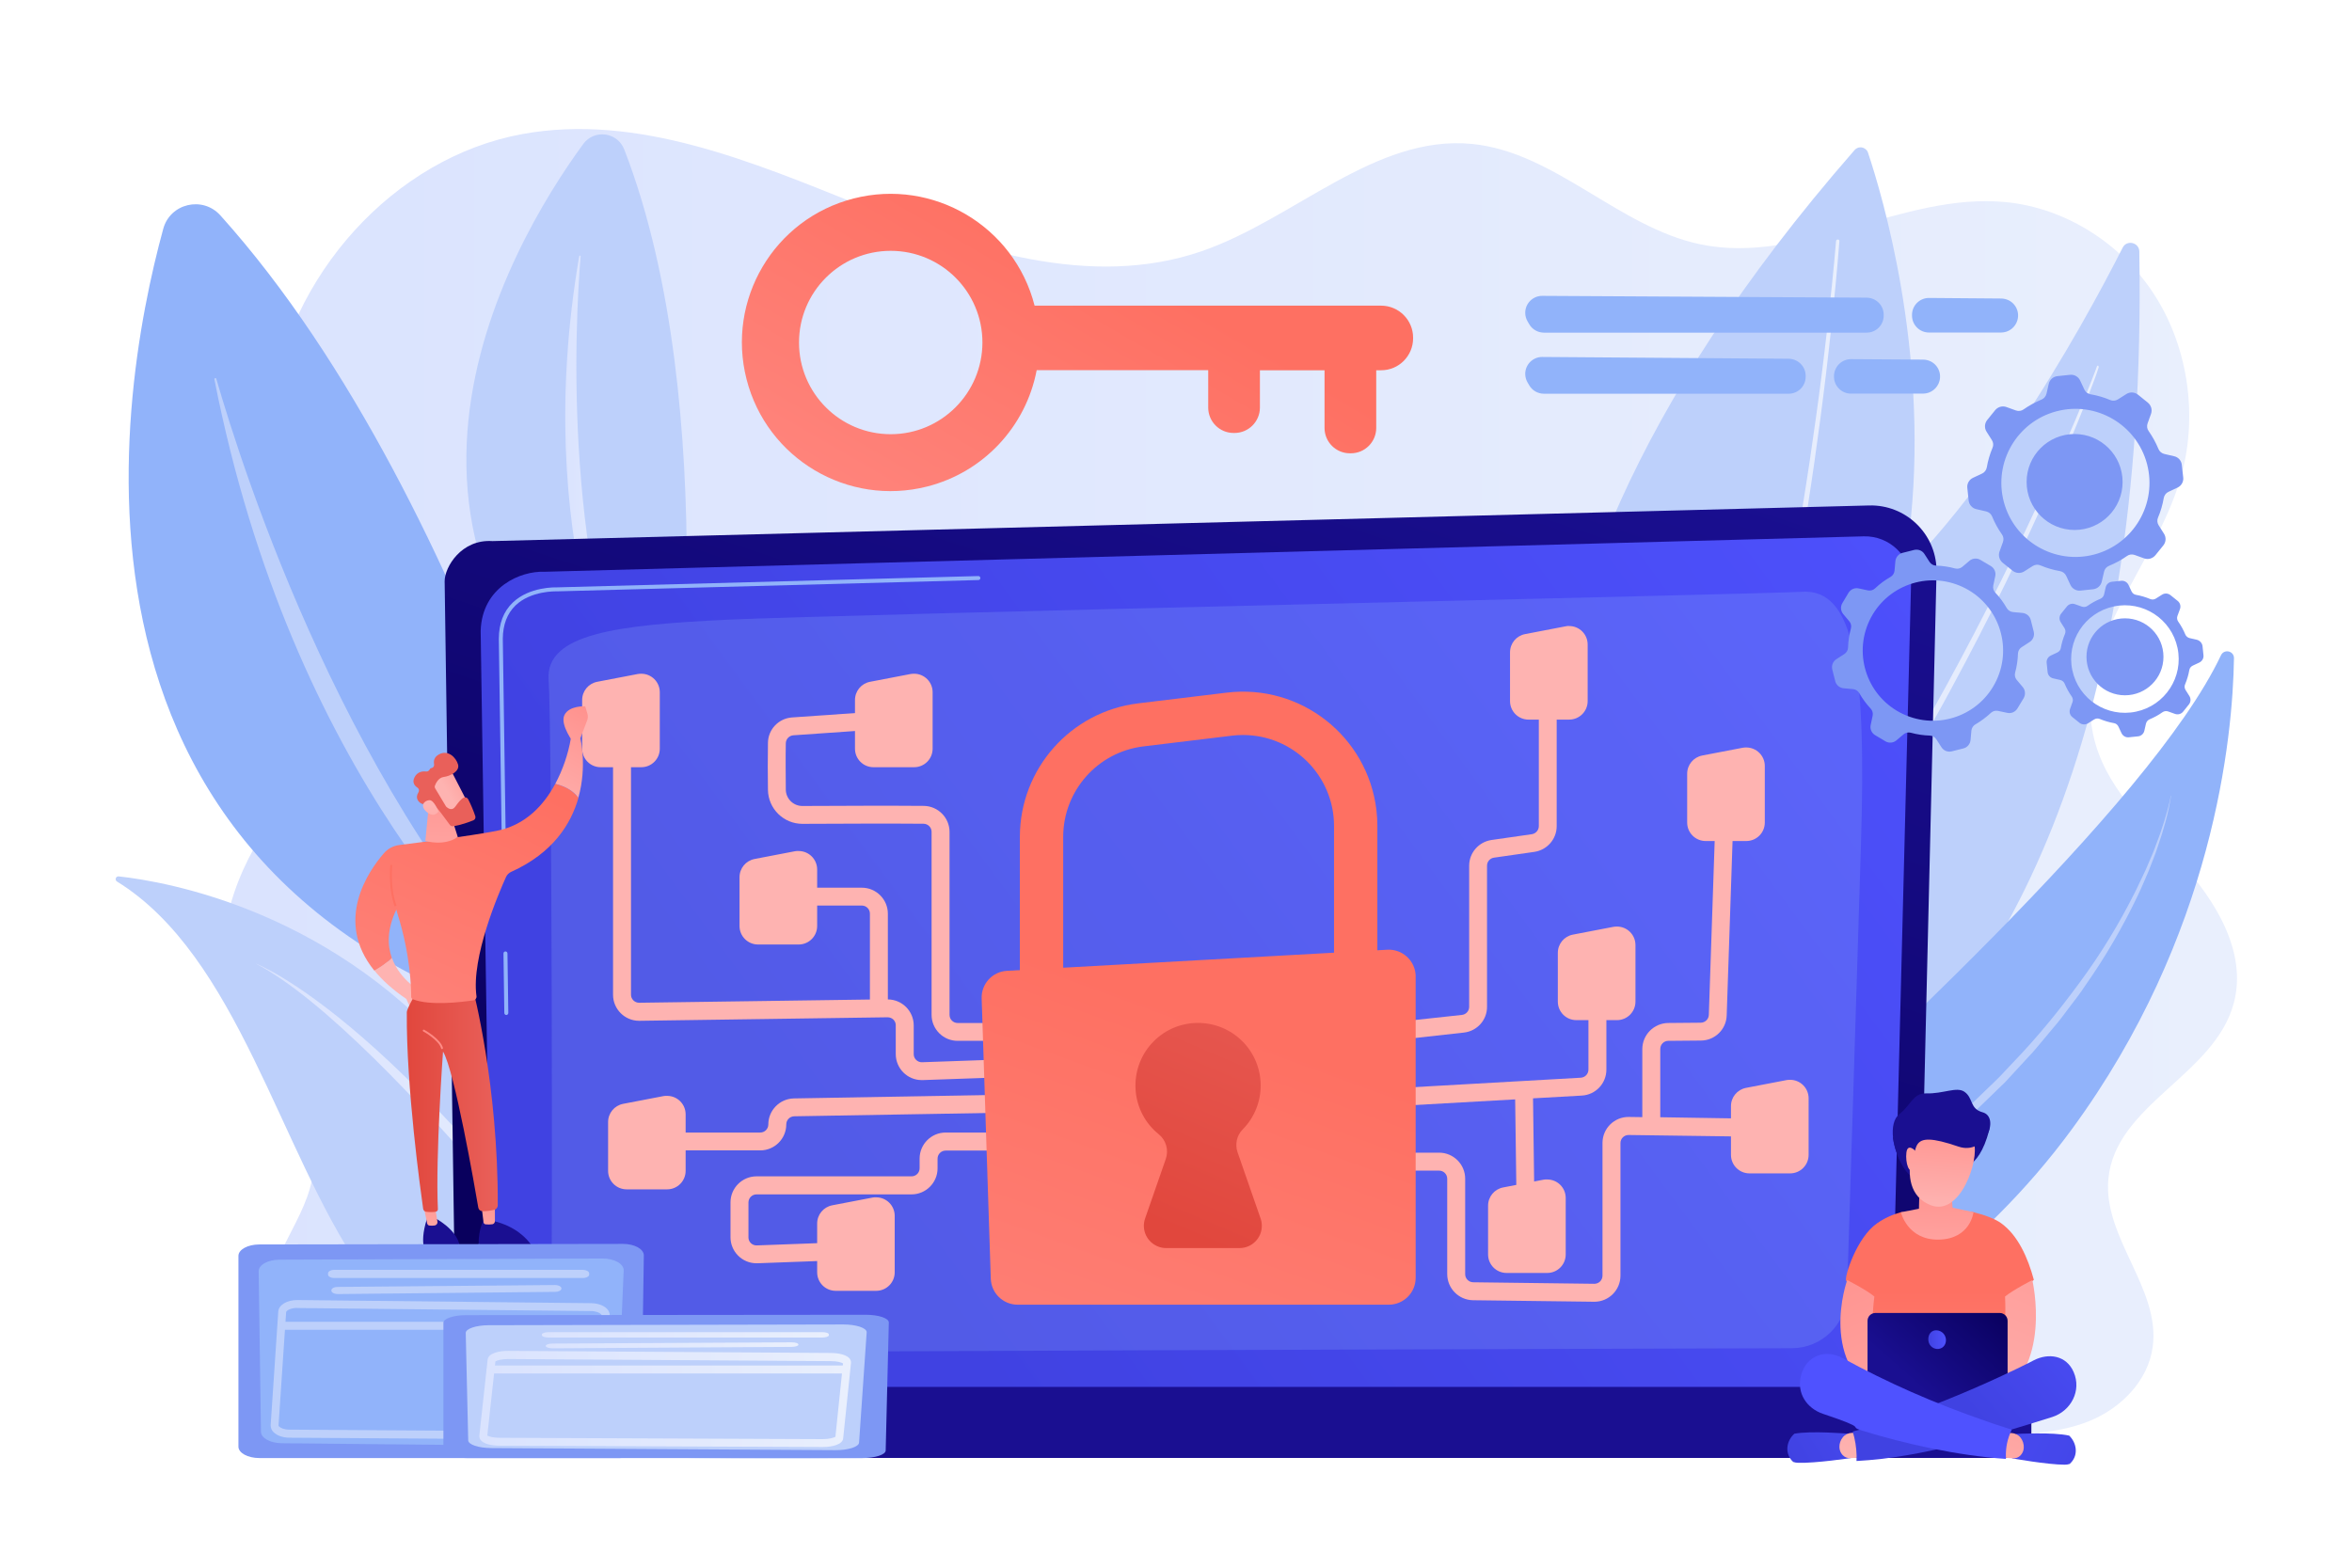 <?xml version="1.0" encoding="utf-8"?>
<!-- Generator: Adobe Illustrator 24.1.2, SVG Export Plug-In . SVG Version: 6.00 Build 0)  -->
<svg version="1.1" id="Layer_1" xmlns="http://www.w3.org/2000/svg" xmlns:xlink="http://www.w3.org/1999/xlink" x="0px" y="0px"
	 viewBox="0 0 2475 1650" style="enable-background:new 0 0 2475 1650;" xml:space="preserve">
<style type="text/css">
	.st0{display:none;}
	.st1{display:inline;fill:#FFFFFF;}
	.st2{fill:url(#SVGID_1_);}
	.st3{fill:#BDD0FB;}
	.st4{fill:url(#SVGID_2_);}
	.st5{fill:url(#SVGID_3_);}
	.st6{fill:#91B3FA;}
	.st7{fill:url(#SVGID_4_);}
	.st8{fill:url(#SVGID_5_);}
	.st9{fill:url(#SVGID_6_);}
	.st10{fill:url(#SVGID_7_);}
	.st11{opacity:0.22;}
	.st12{fill:url(#SVGID_8_);}
	.st13{fill:url(#SVGID_9_);}
	.st14{fill:url(#SVGID_10_);}
	.st15{fill:url(#SVGID_11_);}
	.st16{fill:url(#SVGID_12_);}
	.st17{fill:url(#SVGID_13_);}
	.st18{fill:url(#SVGID_14_);}
	.st19{fill:url(#SVGID_15_);}
	.st20{fill:url(#SVGID_16_);}
	.st21{fill:url(#SVGID_17_);}
	.st22{fill:url(#SVGID_18_);}
	.st23{fill:url(#SVGID_19_);}
	.st24{fill:url(#SVGID_20_);}
	.st25{fill:url(#SVGID_21_);}
	.st26{fill:url(#SVGID_22_);}
	.st27{fill:url(#SVGID_23_);}
	.st28{fill:url(#SVGID_24_);}
	.st29{fill:url(#SVGID_25_);}
	.st30{fill:url(#SVGID_26_);}
	.st31{fill:url(#SVGID_27_);}
	.st32{fill:url(#SVGID_28_);}
	.st33{fill:url(#SVGID_29_);}
	.st34{fill:url(#SVGID_30_);}
	.st35{fill:url(#SVGID_31_);}
	.st36{fill:url(#SVGID_32_);}
	.st37{fill:url(#SVGID_33_);}
	.st38{fill:url(#SVGID_34_);}
	.st39{fill:url(#SVGID_35_);}
	.st40{fill:url(#SVGID_36_);}
	.st41{fill:url(#SVGID_37_);}
	.st42{fill:url(#SVGID_38_);}
	.st43{fill:url(#SVGID_39_);}
	.st44{fill:url(#SVGID_40_);}
	.st45{fill:url(#SVGID_41_);}
	.st46{fill:url(#SVGID_42_);}
	.st47{fill:url(#SVGID_43_);}
	.st48{fill:url(#SVGID_44_);}
	.st49{fill:url(#SVGID_45_);}
	.st50{fill:url(#SVGID_46_);}
	.st51{fill:#7D97F4;}
	.st52{fill:url(#SVGID_47_);}
	.st53{fill:url(#SVGID_48_);}
	.st54{fill:url(#SVGID_49_);}
	.st55{fill:url(#SVGID_50_);}
	.st56{fill:url(#SVGID_51_);}
	.st57{fill:url(#SVGID_52_);}
	.st58{fill:url(#SVGID_53_);}
	.st59{fill:url(#SVGID_54_);}
	.st60{fill:url(#SVGID_55_);}
	.st61{fill:url(#SVGID_56_);}
	.st62{fill:url(#SVGID_57_);}
	.st63{fill:url(#SVGID_58_);}
	.st64{fill:url(#SVGID_59_);}
	.st65{fill:url(#SVGID_60_);}
	.st66{fill:url(#SVGID_61_);}
	.st67{fill:url(#SVGID_62_);}
	.st68{fill:url(#SVGID_63_);}
	.st69{fill:url(#SVGID_64_);}
	.st70{fill:url(#SVGID_65_);}
	.st71{fill:url(#SVGID_66_);}
</style>
<g id="Background" class="st0">
	<rect class="st1" width="2475" height="1650"/>
</g>
<g id="Illustration">
	
		<linearGradient id="SVGID_1_" gradientUnits="userSpaceOnUse" x1="234.251" y1="814.405" x2="2353.999" y2="814.405" gradientTransform="matrix(1 0 0 -1 0 1650)">
		<stop  offset="0" style="stop-color:#DAE3FE"/>
		<stop  offset="1" style="stop-color:#E9EFFD"/>
	</linearGradient>
	<path class="st2" d="M2294,906.8c-36.8-40.3-80.2-79.6-91.5-134.3c-19.6-94.7,64.2-175.4,91.7-267.8c19-63.9,9.2-136.7-25.9-192.5
		s-94.8-93.4-157.8-99.5c-108.4-10.5-214.6,66.8-321.4,44.4c-85.6-17.9-153.2-97.1-240-105.6c-102.2-10-187,79.3-284.6,112.9
		c-116.7,40.2-243.3-1.8-358.1-47.9S670.7,119,549.7,141.1C415,165.6,302.1,289.8,284.1,433.2C266.2,575.3,416,689.4,288.5,860
		c-39.8,53.3-66.3,127.5-48.7,192.9c17.1,63.5,89.9,103.7,90.4,169.7c0.4,52.1-46,93.6-49.8,145.6c-3.2,44.6,27.1,85.9,64.4,107
		s80.5,26.3,122.5,31.1l-12.4,14.1c211.7,20.1,424.8,15.6,637.3,11.1l1005.5-21.3c34.4-0.7,69.7-1.6,101.8-14.9s60.9-41.6,65.8-77.7
		c8.3-61.4-52.3-114.7-46.7-176.5c7.2-78.9,112.1-109.3,132.1-185.7C2364.9,1001.5,2330.8,947.1,2294,906.8z"/>
	<path class="st3" d="M1965.7,160.7c30.9,92.4,188.6,637.7-296.5,877.7c0,0-196.3-332.3,282.4-880.5c3-3.4,8.2-3.8,11.6-0.8
		C1964.4,158,1965.3,159.3,1965.7,160.7z"/>
	
		<linearGradient id="SVGID_2_" gradientUnits="userSpaceOnUse" x1="1773.654" y1="1031.612" x2="1935.64" y2="1031.612" gradientTransform="matrix(1 0 0 -1 0 1650)">
		<stop  offset="0" style="stop-color:#DAE3FE"/>
		<stop  offset="1" style="stop-color:#E9EFFD"/>
	</linearGradient>
	<path class="st4" d="M1935.6,253.8c-2.4,31.1-5.5,62-8.8,93s-7,61.9-11.1,92.8c-8.1,61.8-17.6,123.3-29,184.6
		s-24.7,122.2-41.3,182.4c-8.2,30.1-17.5,59.9-27.9,89.4c-10.4,29.4-22.1,58.5-36,86.6c-1,2.1-3.5,2.9-5.6,1.9s-2.9-3.5-1.9-5.6l0,0
		l0,0l0,0c13.9-27.6,25.6-56.3,36.2-85.5s19.9-58.8,28.3-88.7c16.9-59.8,30.5-120.5,42.3-181.5s21.7-122.5,30.2-184.2
		c4.3-30.8,8.2-61.7,11.7-92.6c3.5-30.9,6.8-61.9,9.4-92.8l0,0c0.1-1,1.1-1.6,2-1.5C1935,252.1,1935.7,252.9,1935.6,253.8
		L1935.6,253.8z"/>
	<path class="st3" d="M2251.2,264.7c-0.2-9.6-13.2-12.6-17.5-4.1c-42.1,83.1-159.3,297.5-294,396.9
		c-219.4,161.9-402.8,458.9-320.3,647.9C1619.3,1305.4,2268.8,1314.2,2251.2,264.7z"/>
	
		<linearGradient id="SVGID_3_" gradientUnits="userSpaceOnUse" x1="1680.049" y1="851.076" x2="2208.515" y2="851.076" gradientTransform="matrix(1 0 0 -1 0 1650)">
		<stop  offset="0" style="stop-color:#DAE3FE"/>
		<stop  offset="1" style="stop-color:#E9EFFD"/>
	</linearGradient>
	<path class="st5" d="M2208.4,386.7c-0.8,2.7-1.7,5-2.5,7.5l-2.7,7.3l-5.5,14.4c-3.7,9.6-7.6,19.1-11.4,28.7
		c-7.8,19.1-15.8,38-24,56.9c-16.4,37.8-33.8,75.1-51.8,112.1s-36.9,73.7-56.5,109.9l-7.3,13.5l-7.5,13.5c-5,9-9.9,18-15.2,26.9
		l-15.4,26.8l-15.8,26.5c-42.6,70.5-88.9,138.9-139.9,203.6c-3.1,4.1-6.4,8.1-9.7,12l-9.8,11.9l-9.8,11.9
		c-3.3,3.9-6.8,7.8-10.1,11.7c-6.8,7.7-13.4,15.6-20.4,23.2l-21,22.7c-28.6,29.7-58.4,58.2-90.2,84.5c-0.4,0.4-1.1,0.3-1.5-0.1
		c-0.4-0.4-0.3-1.1,0.1-1.5l0,0c30.9-27.1,60.4-55.7,88.3-85.9l20.7-22.8c6.8-7.7,13.4-15.6,20.1-23.4c3.3-3.9,6.7-7.8,10-11.8
		l9.7-12l9.7-12c3.2-4,6.4-8,9.5-12.1l18.7-24.5c6.2-8.2,12.2-16.5,18.3-24.8c3-4.2,6.1-8.3,9.1-12.5l8.8-12.6l8.8-12.6
		c3-4.2,5.9-8.4,8.7-12.7c23.2-33.9,45-68.8,66.5-103.8c42.7-70.3,81.8-142.7,118.5-216.2c18.3-36.8,35.9-74,52.8-111.5
		c8.5-18.7,16.7-37.6,24.8-56.5c4-9.5,8-19,11.9-28.5l5.7-14.3l2.8-7.2c0.9-2.4,1.9-4.9,2.6-7.1l0.1-0.2c0.2-0.6,0.7-0.9,1.3-0.7
		C2208.3,385.4,2208.6,386,2208.4,386.7L2208.4,386.7z"/>
	<path class="st6" d="M1676,1517.2c0,0,6.3-133.4,144.2-264.9c128-122,442-403.9,516.9-562.6c3.3-7,13.8-4.7,13.7,3.1
		c-1.3,83.3-21.1,291.9-170.6,495.7C1987.5,1451.5,1676,1517.2,1676,1517.2z"/>
	<path class="st3" d="M2284.6,837.6c-2.8,18.2-7.9,36-14,53.5c-0.7,2.2-1.4,4.4-2.2,6.5l-2.5,6.5l-5,12.9l-5.5,12.7
		c-1.9,4.2-3.6,8.5-5.7,12.6c-15.9,33.4-34.5,65.4-55.8,95.6c-5,7.8-10.8,15-16.4,22.4s-11,14.9-17.1,21.8l-17.8,21.3
		c-2.9,3.6-6.1,6.9-9.3,10.3l-9.4,10.2l-9.4,10.2l-4.7,5.1l-5,4.8l-19.9,19.3c-3.3,3.2-6.6,6.5-10,9.6l-10.2,9.3l-20.4,18.6
		l-20.7,18.4c-6.9,6.1-13.8,12.3-20.7,18.3c-13.9,12.1-27.9,24.1-42,36c-14,11.9-28.2,23.7-42.4,35.4l-42.8,34.9
		c-28.6,23.2-57.2,46.4-84.9,70.4c-7,5.9-13.7,12.2-20.6,18.3c-3.4,3-6.7,6.3-10,9.4s-6.6,6.3-9.8,9.6c-6.3,6.7-12.8,13.2-18.5,20.3
		l-4.5,5.2c-0.7,0.9-1.5,1.7-2.2,2.6l-2,2.8l-8.2,11l0,0c-0.3,0.5-1,0.6-1.5,0.3s-0.6-1-0.3-1.5c10.3-15.4,21.8-29.9,34.6-43.3
		c3.2-3.4,6.5-6.6,9.7-9.9s6.4-6.6,9.8-9.8c6.7-6.3,13.3-12.8,20.2-18.9c27.4-24.8,55.8-48.2,84-71.8s56.5-47.2,84.4-71.1
		s55.6-48.2,83-72.7l20.4-18.6l10.2-9.3c3.4-3.1,6.6-6.3,9.9-9.5l19.8-19.1l4.9-4.8l4.7-5l9.4-10c25.5-26.4,48.7-54.9,70.3-84.4
		c21.8-29.5,41-60.9,57.5-93.7c2.2-4,4-8.3,6-12.4l5.9-12.4l5.4-12.7l2.7-6.3c0.9-2.1,1.6-4.3,2.4-6.4c1.6-4.3,3.3-8.6,4.8-12.9
		l4.3-13.1c2.6-8.8,5.3-17.6,6.9-26.7c0-0.1,0.1-0.1,0.1-0.1C2284.6,837.5,2284.6,837.5,2284.6,837.6L2284.6,837.6z"/>
	<path class="st6" d="M642.6,1099.1c0,0-133.7-564.5-410.7-872.4c-18.6-20.7-52.8-12.7-60.1,14.1
		C122.6,420.4,28.2,965.2,642.6,1099.1z"/>
	<path class="st3" d="M586.4,1062.7c0.6,0.6,0.6,1.6,0,2.2c-0.5,0.5-1.4,0.6-2,0.2c-57-42.4-277.4-250.7-358.8-665.9
		c-0.1-0.6,0.3-1.1,0.8-1.3c0.5-0.1,1.1,0.2,1.2,0.7C255.4,494.9,368.5,849.7,586.4,1062.7z"/>
	<path class="st3" d="M709.3,836.3c0,0,53.3-406.2-52.4-679c-7.1-18.3-31.6-21.6-43.2-5.7C536.1,257.8,337.2,593.8,709.3,836.3z"/>
	
		<linearGradient id="SVGID_4_" gradientUnits="userSpaceOnUse" x1="594.828" y1="1115.68" x2="681.365" y2="1115.68" gradientTransform="matrix(1 0 0 -1 0 1650)">
		<stop  offset="0" style="stop-color:#DAE3FE"/>
		<stop  offset="1" style="stop-color:#E9EFFD"/>
	</linearGradient>
	<path class="st7" d="M681.3,798.2c0.2,0.6-0.1,1.2-0.6,1.4c-0.5,0.2-1,0-1.3-0.4c-27-42.3-120.3-235.1-69.9-529.6
		c0.1-0.4,0.5-0.7,0.9-0.6c0.3,0.1,0.6,0.4,0.6,0.7C605.2,340.2,590.8,602.9,681.3,798.2z"/>
	<path class="st3" d="M123.1,927.8c-1.4-0.8-1.8-2.6-1-4c0.6-1,1.7-1.5,2.8-1.4c49.7,5.4,230.3,36,365.9,202.8
		c124,152.6,186,280,207.2,328.3c3,6.9-0.2,14.9-7.1,17.9c-2.1,0.9-4.4,1.3-6.7,1.1c-61.5-6.1-232.9-32.3-304.5-136.9
		C294,1210.6,250.2,1006.3,123.1,927.8z"/>
	
		<linearGradient id="SVGID_5_" gradientUnits="userSpaceOnUse" x1="269" y1="415.52" x2="685" y2="415.52" gradientTransform="matrix(1 0 0 -1 0 1650)">
		<stop  offset="0" style="stop-color:#DAE3FE"/>
		<stop  offset="1" style="stop-color:#E9EFFD"/>
	</linearGradient>
	<path class="st8" d="M269,1014.1c0,0,161.8,61,416,440.8C685,1454.9,409.3,1086.8,269,1014.1z"/>
	
		<linearGradient id="SVGID_6_" gradientUnits="userSpaceOnUse" x1="1113.384" y1="224.402" x2="1463.484" y2="1274.712" gradientTransform="matrix(1 0 0 -1 0 1650)">
		<stop  offset="0" style="stop-color:#09005D"/>
		<stop  offset="1" style="stop-color:#1A0F91"/>
	</linearGradient>
	<path class="st9" d="M2017.4,1463.7c0,15.1-12.3,27.3-27.4,27.4H507.6c-15.1,0-27.4-12.3-27.4-27.4l-12.3-851.9
		c0-15.1,17.7-44.5,50.3-42.3l1448.7-37.5c38.1-1,69.9,29.1,70.9,67.2c0,1.1,0,2.3,0,3.4L2017.4,1463.7z"/>
	
		<linearGradient id="SVGID_7_" gradientUnits="userSpaceOnUse" x1="911.982" y1="360.867" x2="2115.102" y2="1245.957" gradientTransform="matrix(1 0 0 -1 0 1650)">
		<stop  offset="0" style="stop-color:#4042E2"/>
		<stop  offset="1" style="stop-color:#4F52FF"/>
	</linearGradient>
	<path class="st10" d="M1990.3,1437.4c0,14.3-11.6,25.9-25.9,25.9h-1421c-14.3,0-25.9-11.6-25.9-25.9l-11.7-773.3
		c1.4-46.5,42.2-63.3,66.9-62.3l1388.5-37.3c26.8-0.7,49.1,20.4,49.8,47.2c0,0.8,0,1.6,0,2.5L1990.3,1437.4z"/>
	<path class="st6" d="M532.8,1068.3c-1.1,0-2.1-0.9-2.1-2.1l-0.9-62.7c0-1.2,0.9-2.1,2.1-2.1l0,0c1.1,0,2.1,0.9,2.1,2.1l0.9,62.7
		C534.8,1067.4,533.9,1068.3,532.8,1068.3L532.8,1068.3z"/>
	<path class="st6" d="M530.5,914.6c-1.1,0-2.1-0.9-2.1-2.1l-3.5-240.2c0.1-16,5-28.9,14.7-38.1c17.6-16.9,45.1-16,46.3-16
		l443.4-11.9c1.2-0.1,2.2,0.7,2.3,1.9s-0.7,2.2-1.9,2.3c-0.1,0-0.2,0-0.3,0l-443.5,11.9c-1.2,0-27.1-0.8-43.4,14.8
		c-8.8,8.5-13.3,20.3-13.4,35.1l3.5,240.2C532.6,913.6,531.7,914.6,530.5,914.6C530.6,914.6,530.6,914.6,530.5,914.6L530.5,914.6z"
		/>
	<g class="st11">
		<path class="st6" d="M580,1394.5c1.5-63.9,0.9-629.9-2.7-678.8s72.5-58,189.3-63.5s1103.1-27.3,1128.5-29.3
			c57.1-4.6,68.9,80.7,63.2,265.9c-4.3,139.1-11.4,368.4-14.7,473.8c-1,31.4-26.6,56.3-58,56.4c-237.3,0.7-1146.9,3.3-1207.4,5.1
			C608.5,1426,579.4,1419.9,580,1394.5z"/>
	</g>
	
		<linearGradient id="SVGID_8_" gradientUnits="userSpaceOnUse" x1="1268.762" y1="538.75" x2="1265.762" y2="304.73" gradientTransform="matrix(1 0 0 -1 0 1650)">
		<stop  offset="0" style="stop-color:#09005D"/>
		<stop  offset="1" style="stop-color:#1A0F91"/>
	</linearGradient>
	<path class="st12" d="M397.5,1459.7h1732.6c4.1,0,7.5,3.4,7.5,7.5v59.8c0,4.1-3.4,7.5-7.5,7.5H397.5c-4.1,0-7.5-3.4-7.5-7.5v-59.8
		C390,1463.1,393.4,1459.7,397.5,1459.7z"/>
	<path class="st6" d="M1964.3,313.3l-341.3-1.9c-9.9-0.1-18,7.9-18,17.8c0,3.3,0.9,6.5,2.6,9.3l1.7,2.9c3.2,5.4,9.1,8.7,15.4,8.7
		h339.6c9.9,0,17.9-8,17.9-17.9c0,0,0,0,0,0v-1C1982.2,321.4,1974.2,313.4,1964.3,313.3z"/>
	<path class="st6" d="M2012,331.6v0.5c0,9.9,8,17.9,17.9,17.9c0,0,0,0,0,0h75.8c8.1,0,15.2-5.4,17.3-13.3l0,0
		c2.6-9.6-3.1-19.4-12.7-21.9c-1.5-0.4-3-0.6-4.5-0.6l-75.8-0.6c-9.9-0.1-18,7.9-18,17.8C2012,331.5,2012,331.6,2012,331.6z"/>
	<path class="st6" d="M1882.2,377.6l-259.2-1.9c-9.9-0.1-18,7.9-18,17.8c0,3.3,0.9,6.5,2.6,9.3l1.7,2.9c3.2,5.4,9.1,8.7,15.4,8.7
		h257.5c9.9,0,17.9-8,17.9-17.9c0,0,0,0,0,0v-1C1900.1,385.7,1892.1,377.7,1882.2,377.6z"/>
	<path class="st6" d="M1929.9,395.9v0.5c0,9.9,8,17.9,17.9,17.9c0,0,0,0,0,0h75.8c8.1,0,15.2-5.5,17.3-13.3l0,0
		c2.6-9.6-3.1-19.4-12.7-21.9c-1.5-0.4-3-0.6-4.5-0.6L1948,378c-9.9-0.1-18,7.9-18.1,17.8C1929.9,395.8,1929.9,395.9,1929.9,395.9z"
		/>
	
		<linearGradient id="SVGID_9_" gradientUnits="userSpaceOnUse" x1="1178.221" y1="1372.22" x2="869.191" y2="838.17" gradientTransform="matrix(1 0 0 -1 0 1650)">
		<stop  offset="0" style="stop-color:#FE7062"/>
		<stop  offset="1" style="stop-color:#FF928E"/>
	</linearGradient>
	<path class="st13" d="M1453.3,321.7h-364.6c-21.4-83.7-106.6-134.2-190.4-112.8S764.2,315.5,785.6,399.2
		C807,482.9,892.2,533.4,975.9,512c58.8-15,103.6-62.7,115-122.4h180.5V429c0,14.7,11.9,26.7,26.7,26.7c0,0,0,0,0,0h1
		c14.7,0,26.7-12,26.7-26.7c0,0,0,0,0,0v-39.3h68v60.7c0,14.8,12,26.7,26.7,26.7h1c14.8,0,26.7-12,26.7-26.7v-60.7h5.2
		c18.6,0,33.6-15.1,33.6-33.7v-0.6C1487,336.8,1471.9,321.7,1453.3,321.7C1453.3,321.7,1453.3,321.7,1453.3,321.7z M937.3,457
		c-53.3,0-96.5-43.2-96.5-96.5c0-53.3,43.2-96.5,96.5-96.5c53.3,0,96.5,43.2,96.5,96.5c0,0,0,0,0,0
		C1033.7,413.8,990.5,457,937.3,457z"/>
	
		<linearGradient id="SVGID_10_" gradientUnits="userSpaceOnUse" x1="899.387" y1="1841.149" x2="881.387" y2="1328.099" gradientTransform="matrix(1 0 0 -1 0 1650)">
		<stop  offset="0" style="stop-color:#FF928E"/>
		<stop  offset="1" style="stop-color:#FEB3B1"/>
	</linearGradient>
	<path class="st14" d="M970.3,1118c-2.3,0.1-4.6-0.8-6.2-2.4c-1.7-1.6-2.6-3.8-2.6-6.1v-30.2c0-15.1-12.2-27.3-27.2-27.4v-90.2
		c0-15.1-12.3-27.4-27.4-27.4h-88.9v18.8h88.9c4.7,0,8.5,3.8,8.5,8.5v90.4l-242.8,3.4c-2.3,0-4.5-0.9-6.1-2.5
		c-1.6-1.6-2.6-3.8-2.5-6.1V757.3h-18.9V1047c0,15.1,12.3,27.4,27.4,27.4c0.1,0,0.3,0,0.4,0l261.1-3.7c2.3,0,4.5,0.9,6.1,2.4
		c1.6,1.6,2.6,3.8,2.5,6.1v30.2c0,15.1,12.2,27.4,27.3,27.4c0,0,0,0,0.1,0h1l102.9-3.6l-0.7-18.8L970.3,1118z"/>
	
		<linearGradient id="SVGID_11_" gradientUnits="userSpaceOnUse" x1="926.942" y1="1840.189" x2="908.932" y2="1327.139" gradientTransform="matrix(1 0 0 -1 0 1650)">
		<stop  offset="0" style="stop-color:#FF928E"/>
		<stop  offset="1" style="stop-color:#FEB3B1"/>
	</linearGradient>
	<path class="st15" d="M835.4,1156.1c-14.9,0.3-26.9,12.5-26.9,27.4c0,4.7-3.8,8.5-8.5,8.5H694.3v18.8H800
		c15.1,0,27.4-12.3,27.4-27.4c0-4.6,3.7-8.4,8.4-8.5l227.5-3.9l-0.3-18.9L835.4,1156.1z"/>
	
		<linearGradient id="SVGID_12_" gradientUnits="userSpaceOnUse" x1="965.97" y1="1838.819" x2="947.96" y2="1325.769" gradientTransform="matrix(1 0 0 -1 0 1650)">
		<stop  offset="0" style="stop-color:#FF928E"/>
		<stop  offset="1" style="stop-color:#FEB3B1"/>
	</linearGradient>
	<path class="st16" d="M967.7,1219.4v10.2c0,4.7-3.8,8.5-8.5,8.5H796.1c-15.1,0-27.4,12.3-27.4,27.4v36.7
		c0,15.1,12.2,27.4,27.4,27.4h1l94.5-3.5l-0.7-18.8l-94.5,3.5c-4.7,0.2-8.7-3.5-8.8-8.2c0-0.1,0-0.2,0-0.3v-36.7
		c0-4.7,3.8-8.5,8.5-8.5h163.1c15.1,0,27.4-12.3,27.4-27.4v-10.2c0-4.7,3.8-8.5,8.5-8.5h67.9V1192h-67.9
		C980,1192,967.7,1204.3,967.7,1219.4z"/>
	
		<linearGradient id="SVGID_13_" gradientUnits="userSpaceOnUse" x1="975.194" y1="1838.489" x2="957.184" y2="1325.439" gradientTransform="matrix(1 0 0 -1 0 1650)">
		<stop  offset="0" style="stop-color:#FF928E"/>
		<stop  offset="1" style="stop-color:#FEB3B1"/>
	</linearGradient>
	<path class="st17" d="M844.4,867.1h0.2c34.6-0.2,97.1-0.4,127.3-0.1c4.7,0.1,8.4,3.9,8.4,8.5v192.6c0,15.1,12.3,27.4,27.4,27.4
		h55.4v-18.8h-55.4c-4.7,0-8.5-3.8-8.5-8.5V875.6c0-15-12.1-27.2-27.1-27.4c-30.4-0.3-93-0.1-127.7,0.1h-0.1
		c-9.5,0-17.3-7.7-17.4-17.2c-0.1-14.5-0.3-34.8,0-48.8c0.1-4.5,3.6-8.1,8-8.4l105.1-7.3l-1.3-18.8l-105.1,7.3
		c-14.2,0.9-25.4,12.6-25.5,26.9c-0.3,14.3-0.2,34.7,0,49.3C808.4,851.1,824.5,867.1,844.4,867.1z"/>
	
		<linearGradient id="SVGID_14_" gradientUnits="userSpaceOnUse" x1="1588.113" y1="1816.99" x2="1570.113" y2="1303.94" gradientTransform="matrix(1 0 0 -1 0 1650)">
		<stop  offset="0" style="stop-color:#FF928E"/>
		<stop  offset="1" style="stop-color:#FEB3B1"/>
	</linearGradient>
	<path class="st18" d="M1540.4,1086.8c13.9-1.5,24.5-13.2,24.4-27.2V911.1c0-4.2,3.1-7.8,7.3-8.4l42.5-6.1
		c13.5-2,23.5-13.5,23.5-27.1V709.1h-18.8v160.4c0,4.2-3.1,7.8-7.3,8.5l-42.5,6.1c-13.5,2-23.5,13.5-23.5,27.1v148.5
		c0,4.4-3.3,8-7.6,8.5l-80.3,8.7l2,18.8L1540.4,1086.8z"/>
	
		<linearGradient id="SVGID_15_" gradientUnits="userSpaceOnUse" x1="1704.917" y1="1812.891" x2="1686.917" y2="1299.842" gradientTransform="matrix(1 0 0 -1 0 1650)">
		<stop  offset="0" style="stop-color:#FF928E"/>
		<stop  offset="1" style="stop-color:#FEB3B1"/>
	</linearGradient>
	<path class="st19" d="M1747.1,1175.9V1104c0-4.7,3.8-8.5,8.4-8.5l34.4-0.3c14.7-0.1,26.7-11.8,27.1-26.5l7.5-223.1l-18.8-0.6
		l-7.5,223.1c-0.1,4.6-3.9,8.2-8.4,8.3l-34.4,0.3c-15,0.2-27.1,12.4-27.2,27.4v71.7l-14.2-0.2c-15.1-0.2-27.5,11.9-27.7,27
		c0,0.1,0,0.2,0,0.4v139.6c0,2.3-0.9,4.5-2.5,6.1c-1.6,1.6-3.8,2.5-6.1,2.5l-127.5-1.6c-4.7-0.1-8.4-3.9-8.4-8.5v-100.5
		c0-15.1-12.3-27.4-27.4-27.4H1459v18.9h55.4c4.7,0,8.5,3.8,8.5,8.5v100.5c0.1,15,12.1,27.1,27,27.4l127.5,1.6h0.4
		c15.1,0,27.4-12.3,27.4-27.4v-139.6c0-4.7,3.8-8.5,8.5-8.5c0,0,0.1,0,0.1,0l141,1.9l0.3-18.9L1747.1,1175.9z"/>
	
		<linearGradient id="SVGID_16_" gradientUnits="userSpaceOnUse" x1="1620.238" y1="1815.859" x2="1602.238" y2="1302.809" gradientTransform="matrix(1 0 0 -1 0 1650)">
		<stop  offset="0" style="stop-color:#FF928E"/>
		<stop  offset="1" style="stop-color:#FEB3B1"/>
	</linearGradient>
	<path class="st20" d="M1594.4,1157.1l1.8,134.5l18.8-0.3l-1.8-135.3l51.4-2.9c14.5-0.8,25.8-12.8,25.8-27.3v-79.4h-18.9v79.4
		c0,4.5-3.5,8.2-8,8.5l-205.1,11.6l1.1,18.8L1594.4,1157.1z"/>
	
		<linearGradient id="SVGID_17_" gradientUnits="userSpaceOnUse" x1="1851.265" y1="1807.75" x2="1833.265" y2="1294.7" gradientTransform="matrix(1 0 0 -1 0 1650)">
		<stop  offset="0" style="stop-color:#FF928E"/>
		<stop  offset="1" style="stop-color:#FEB3B1"/>
	</linearGradient>
	<path class="st21" d="M1833.9,787l-42.7,8.2c-9.2,1.8-15.8,9.8-15.8,19.2v51.3c0,10.8,8.7,19.5,19.5,19.5l0,0h42.7
		c10.8,0,19.5-8.7,19.5-19.5c0,0,0,0,0,0v-59.5c0-10.8-8.8-19.5-19.6-19.5C1836.3,786.7,1835.1,786.8,1833.9,787z"/>
	
		<linearGradient id="SVGID_18_" gradientUnits="userSpaceOnUse" x1="1660.598" y1="1814.448" x2="1642.598" y2="1301.388" gradientTransform="matrix(1 0 0 -1 0 1650)">
		<stop  offset="0" style="stop-color:#FF928E"/>
		<stop  offset="1" style="stop-color:#FEB3B1"/>
	</linearGradient>
	<path class="st22" d="M1647.5,659.2l-42.7,8.2c-9.2,1.8-15.8,9.8-15.8,19.2v51.3c0,10.8,8.7,19.5,19.5,19.5h42.7
		c10.8,0,19.5-8.7,19.5-19.5l0,0v-59.5c0-10.8-8.7-19.5-19.5-19.5C1649.9,658.8,1648.7,658.9,1647.5,659.2z"/>
	
		<linearGradient id="SVGID_19_" gradientUnits="userSpaceOnUse" x1="1909.568" y1="1805.71" x2="1891.559" y2="1292.66" gradientTransform="matrix(1 0 0 -1 0 1650)">
		<stop  offset="0" style="stop-color:#FF928E"/>
		<stop  offset="1" style="stop-color:#FEB3B1"/>
	</linearGradient>
	<path class="st23" d="M1880,1136.8l-42.7,8.2c-9.2,1.8-15.8,9.8-15.8,19.2v51.3c0,10.8,8.7,19.5,19.5,19.5c0,0,0,0,0,0h42.7
		c10.8,0,19.5-8.7,19.5-19.5l0,0V1156c0-10.8-8.7-19.5-19.5-19.5C1882.4,1136.5,1881.2,1136.6,1880,1136.8z"/>
	
		<linearGradient id="SVGID_20_" gradientUnits="userSpaceOnUse" x1="687.176" y1="1848.6" x2="669.176" y2="1335.55" gradientTransform="matrix(1 0 0 -1 0 1650)">
		<stop  offset="0" style="stop-color:#FF928E"/>
		<stop  offset="1" style="stop-color:#FEB3B1"/>
	</linearGradient>
	<path class="st24" d="M671.1,709.4l-42.7,8.2c-9.2,1.8-15.8,9.8-15.8,19.2V788c0,10.8,8.7,19.5,19.5,19.5l0,0h42.7
		c10.8,0,19.5-8.7,19.5-19.5c0,0,0,0,0,0v-59.4c0-10.8-8.7-19.5-19.5-19.5C673.6,709.1,672.3,709.2,671.1,709.4z"/>
	
		<linearGradient id="SVGID_21_" gradientUnits="userSpaceOnUse" x1="859.036" y1="1842.57" x2="841.036" y2="1329.52" gradientTransform="matrix(1 0 0 -1 0 1650)">
		<stop  offset="0" style="stop-color:#FF928E"/>
		<stop  offset="1" style="stop-color:#FEB3B1"/>
	</linearGradient>
	<path class="st25" d="M836.7,895.9l-42.7,8.2c-9.2,1.8-15.8,9.8-15.8,19.2v51.3c0,10.8,8.7,19.5,19.5,19.5h42.7
		c10.8,0,19.5-8.7,19.5-19.5v-59.4c0-10.8-8.7-19.5-19.5-19.5C839.1,895.6,837.9,895.7,836.7,895.9z"/>
	
		<linearGradient id="SVGID_22_" gradientUnits="userSpaceOnUse" x1="729.927" y1="1847.101" x2="711.927" y2="1334.051" gradientTransform="matrix(1 0 0 -1 0 1650)">
		<stop  offset="0" style="stop-color:#FF928E"/>
		<stop  offset="1" style="stop-color:#FEB3B1"/>
	</linearGradient>
	<path class="st26" d="M698.4,1153.6l-42.7,8.2c-9.2,1.8-15.8,9.8-15.8,19.2v51.3c0,10.8,8.7,19.5,19.5,19.5c0,0,0,0,0,0H702
		c10.8,0,19.5-8.7,19.5-19.5l0,0v-59.4c0-10.8-8.7-19.5-19.5-19.5C700.8,1153.3,699.6,1153.4,698.4,1153.6z"/>
	
		<linearGradient id="SVGID_23_" gradientUnits="userSpaceOnUse" x1="1657.969" y1="1814.539" x2="1639.959" y2="1301.479" gradientTransform="matrix(1 0 0 -1 0 1650)">
		<stop  offset="0" style="stop-color:#FF928E"/>
		<stop  offset="1" style="stop-color:#FEB3B1"/>
	</linearGradient>
	<path class="st27" d="M1624.4,1241.6l-42.7,8.2c-9.2,1.8-15.8,9.8-15.8,19.2v51.3c0,10.8,8.7,19.5,19.5,19.5l0,0h42.7
		c10.8,0,19.5-8.7,19.5-19.5v-59.4c0-10.8-8.7-19.5-19.5-19.5C1626.9,1241.3,1625.6,1241.4,1624.4,1241.6z"/>
	
		<linearGradient id="SVGID_24_" gradientUnits="userSpaceOnUse" x1="953.391" y1="1839.251" x2="935.391" y2="1326.201" gradientTransform="matrix(1 0 0 -1 0 1650)">
		<stop  offset="0" style="stop-color:#FF928E"/>
		<stop  offset="1" style="stop-color:#FEB3B1"/>
	</linearGradient>
	<path class="st28" d="M918.4,1260.4l-42.7,8.2c-9.2,1.8-15.8,9.8-15.8,19.2v51.3c0,10.8,8.7,19.5,19.5,19.5c0,0,0,0,0,0H922
		c10.8,0,19.5-8.7,19.5-19.5c0,0,0,0,0,0v-59.4c0-10.8-8.7-19.5-19.5-19.5C920.8,1260.1,919.6,1260.2,918.4,1260.4z"/>
	
		<linearGradient id="SVGID_25_" gradientUnits="userSpaceOnUse" x1="973.858" y1="1838.54" x2="955.858" y2="1325.49" gradientTransform="matrix(1 0 0 -1 0 1650)">
		<stop  offset="0" style="stop-color:#FF928E"/>
		<stop  offset="1" style="stop-color:#FEB3B1"/>
	</linearGradient>
	<path class="st29" d="M958.2,709.4l-42.7,8.2c-9.2,1.8-15.8,9.8-15.8,19.2V788c0,10.8,8.7,19.5,19.5,19.5c0,0,0,0,0,0h42.7
		c10.8,0,19.5-8.7,19.5-19.5c0,0,0,0,0,0v-59.4c0-10.8-8.7-19.5-19.5-19.5C960.6,709.1,959.4,709.2,958.2,709.4z"/>
	
		<linearGradient id="SVGID_26_" gradientUnits="userSpaceOnUse" x1="1721.858" y1="1812.29" x2="1703.858" y2="1299.24" gradientTransform="matrix(1 0 0 -1 0 1650)">
		<stop  offset="0" style="stop-color:#FF928E"/>
		<stop  offset="1" style="stop-color:#FEB3B1"/>
	</linearGradient>
	<path class="st30" d="M1697.8,975.5l-42.7,8.2c-9.2,1.8-15.8,9.8-15.8,19.2v51.3c0,10.8,8.7,19.5,19.5,19.5c0,0,0,0,0,0h42.7
		c10.8,0,19.5-8.7,19.5-19.5v-59.5c0-10.8-8.7-19.5-19.5-19.5C1700.2,975.2,1699,975.3,1697.8,975.5z"/>
	
		<linearGradient id="SVGID_27_" gradientUnits="userSpaceOnUse" x1="1220.955" y1="597.338" x2="914.925" y2="-242.752" gradientTransform="matrix(1 0 0 -1 0 1650)">
		<stop  offset="0" style="stop-color:#FE7062"/>
		<stop  offset="1" style="stop-color:#FF928E"/>
	</linearGradient>
	<path class="st31" d="M1118.8,1062.6h-45.6V880.7c0.1-71.5,53.4-131.7,124.4-140.4l93.3-11.3c77.6-9.4,148.1,45.8,157.5,123.4
		c0.7,5.7,1,11.3,1,17v158.8h-45.6V869.4c0-52.9-42.9-95.8-95.8-95.8c-3.9,0-7.7,0.2-11.6,0.7l-93.3,11.3
		c-48.1,5.9-84.2,46.7-84.3,95.1V1062.6z"/>
	
		<linearGradient id="SVGID_28_" gradientUnits="userSpaceOnUse" x1="1303.134" y1="567.399" x2="997.104" y2="-272.682" gradientTransform="matrix(1 0 0 -1 0 1650)">
		<stop  offset="0" style="stop-color:#FE7062"/>
		<stop  offset="1" style="stop-color:#FF928E"/>
	</linearGradient>
	<path class="st32" d="M1059.7,1021.8l400.1-22.2c15.6-0.9,29,11.1,29.9,26.7c0,0.5,0,1,0,1.6v317c0,15.7-12.7,28.3-28.3,28.3
		h-390.5c-15.3,0-27.8-12.1-28.3-27.4l-9.6-294.8C1032.4,1035.6,1044.3,1022.6,1059.7,1021.8z"/>
	
		<linearGradient id="SVGID_29_" gradientUnits="userSpaceOnUse" x1="1227.295" y1="358.288" x2="1374.305" y2="703.318" gradientTransform="matrix(1 0 0 -1 0 1650)">
		<stop  offset="0" style="stop-color:#E1473D"/>
		<stop  offset="1" style="stop-color:#E9605A"/>
	</linearGradient>
	<path class="st33" d="M1326.5,1282.4l-24.2-69.6c-2.9-8.4-0.9-17.7,5.3-24c25.6-25.9,25.3-67.7-0.6-93.2s-67.7-25.3-93.2,0.6
		s-25.3,67.7,0.6,93.2c1.5,1.5,3.1,2.9,4.8,4.3c7.8,6.2,10.8,16.6,7.6,26l-21.8,62.7c-4.3,12.3,2.2,25.6,14.5,29.9
		c2.5,0.9,5.1,1.3,7.7,1.3h77.2c13,0,23.5-10.6,23.4-23.5C1327.8,1287.5,1327.4,1284.9,1326.5,1282.4z"/>
	
		<linearGradient id="SVGID_30_" gradientUnits="userSpaceOnUse" x1="7015.406" y1="-1986.402" x2="7087.406" y2="-1780.402" gradientTransform="matrix(1 0 0 -1 -7366.62 1650)">
		<stop  offset="0" style="stop-color:#09005D"/>
		<stop  offset="1" style="stop-color:#1A0F91"/>
	</linearGradient>
	<path class="st34" d="M483.6,1310.8c0-0.3,0-0.6-0.1-0.9c-4.3-17.1-25.7-27.8-25.7-27.8l-8.5,0.7c-4.9,15.1-4.3,24.3-3.5,28.4
		c0,0.1,0.1,0.2,0.1,0.3C458.5,1312.6,471.1,1312.3,483.6,1310.8z"/>
	
		<linearGradient id="SVGID_31_" gradientUnits="userSpaceOnUse" x1="7907.844" y1="397.942" x2="7768.514" y2="288.553" gradientTransform="matrix(1 0 0 -1 -7366.62 1650)">
		<stop  offset="0" style="stop-color:#53D8FF"/>
		<stop  offset="1" style="stop-color:#3840F7"/>
	</linearGradient>
	<path class="st35" d="M446,1311.7c0.3,1.3,1.4,2.4,2.7,2.7c10,2.1,25.8,0.4,32.4-0.5c1.5-0.3,2.6-1.6,2.6-3.1
		C471.2,1312.3,458.6,1312.6,446,1311.7z"/>
	
		<linearGradient id="SVGID_32_" gradientUnits="userSpaceOnUse" x1="490.884" y1="719.005" x2="446.884" y2="656.005" gradientTransform="matrix(1 0 0 -1 0 1650)">
		<stop  offset="0" style="stop-color:#FF928E"/>
		<stop  offset="1" style="stop-color:#FEB3B1"/>
	</linearGradient>
	<path class="st36" d="M412.4,1008.1c-5.2,5.6-13,10.4-18.4,13.4c8.1,10,19.1,20.1,33.6,29.9l4.2,9.3l13.3-16
		C445.1,1044.8,421.2,1032.9,412.4,1008.1z"/>
	
		<linearGradient id="SVGID_33_" gradientUnits="userSpaceOnUse" x1="7822.616" y1="396.378" x2="7815.306" y2="332.538" gradientTransform="matrix(1 0 0 -1 -7366.62 1650)">
		<stop  offset="0" style="stop-color:#FF928E"/>
		<stop  offset="1" style="stop-color:#FEB3B1"/>
	</linearGradient>
	<path class="st37" d="M445.9,1270.3l3.6,17.3c0.2,1.2,1.2,2.2,2.4,2.3c1.9,0.2,3.7,0.2,5.6-0.1c1.9-0.4,3.2-2.2,2.8-4.1
		c0,0,0,0,0,0l-2.5-15.4H445.9z"/>
	
		<linearGradient id="SVGID_34_" gradientUnits="userSpaceOnUse" x1="7932.565" y1="366.46" x2="7793.234" y2="257.07" gradientTransform="matrix(1 0 0 -1 -7366.62 1650)">
		<stop  offset="0" style="stop-color:#53D8FF"/>
		<stop  offset="1" style="stop-color:#3840F7"/>
	</linearGradient>
	<path class="st38" d="M520.4,1311.5c-9.4-0.3-14.2-1.4-16.7-2.4c0,0.9,0,1.9,0,2.9c0,1,0.8,1.8,1.8,1.9l51.4-0.3
		c1.3-0.1,2.3-1.2,2.1-2.5c0-0.3-0.1-0.6-0.3-0.9C552,1310.7,534.8,1311.9,520.4,1311.5z"/>
	
		<linearGradient id="SVGID_35_" gradientUnits="userSpaceOnUse" x1="7075.327" y1="-2007.342" x2="7147.327" y2="-1801.342" gradientTransform="matrix(1 0 0 -1 -7366.62 1650)">
		<stop  offset="0" style="stop-color:#09005D"/>
		<stop  offset="1" style="stop-color:#1A0F91"/>
	</linearGradient>
	<path class="st39" d="M558.8,1310.1c-0.1-0.1-0.1-0.3-0.2-0.4c-4.5-6.3-16.1-19-39-24.5l-11-0.3c0,0-4.9,8.5-5,24.2
		c2.5,1,7.4,2.1,16.7,2.4C534.8,1311.9,552,1310.7,558.8,1310.1z"/>
	
		<linearGradient id="SVGID_36_" gradientUnits="userSpaceOnUse" x1="7882.193" y1="389.56" x2="7874.883" y2="325.71" gradientTransform="matrix(1 0 0 -1 -7366.62 1650)">
		<stop  offset="0" style="stop-color:#FF928E"/>
		<stop  offset="1" style="stop-color:#FEB3B1"/>
	</linearGradient>
	<path class="st40" d="M506.6,1268.3c0.1,0.8,1.6,13.2,2.2,18.1c0.1,1.1,0.9,2,2,2.2c2.5,0.3,5,0.3,7.5-0.1c1.5-0.4,2.5-1.7,2.5-3.3
		v-19.5L506.6,1268.3z"/>
	
		<linearGradient id="SVGID_37_" gradientUnits="userSpaceOnUse" x1="428.12" y1="491.459" x2="523.796" y2="491.459" gradientTransform="matrix(1 0 0 -1 0 1650)">
		<stop  offset="0" style="stop-color:#E1473D"/>
		<stop  offset="1" style="stop-color:#E9605A"/>
	</linearGradient>
	<path class="st41" d="M497.8,1041.5c0,0,26.5,100.6,26,227.1c0,2.3-1.6,4.3-3.9,4.8c-4,0.9-8.1,1.4-12.3,1.4
		c-2.2-0.1-4-1.7-4.3-3.8c-3.7-21.8-25-144.3-37.1-164.2c0,0-8,109.2-5.4,165.8c0.1,1.4-1,2.6-2.4,2.8c-3.3,0.4-6.6,0.4-9.9,0
		c-1.6-0.2-2.9-1.4-3.2-3c-2.6-18.4-17.9-128-17.2-207c0-4.4,11.8-23.8,11.8-23.8L497.8,1041.5z"/>
	
		<linearGradient id="SVGID_38_" gradientUnits="userSpaceOnUse" x1="7895.584" y1="836.113" x2="7677.744" y2="358.093" gradientTransform="matrix(1 0 0 -1 -7366.62 1650)">
		<stop  offset="0" style="stop-color:#FE7062"/>
		<stop  offset="1" style="stop-color:#FF928E"/>
	</linearGradient>
	<path class="st42" d="M584.3,825c-11.6,21.6-30.9,43.7-62.3,49.6c-29,5.5-81,12.2-101.9,14.8c-6.3,0.8-12.1,3.9-16.2,8.7
		c-16.4,19-52.5,71-10,123.5c5.4-3,13.1-7.8,18.4-13.4c-4.7-13.2-5.1-30.1,4.8-50.9c0.3,1.6,0.8,3.3,1.3,4.9
		c13.6,43,14.3,78.7,14.3,86.9c0,1.1,0.7,2.1,1.7,2.6c17.8,7.2,52.2,2.9,63.7,1.2c2.1-0.3,3.6-2.3,3.3-4.4
		c-5.7-41,23.4-108.4,31-125.3c1.1-2.5,3.1-4.5,5.6-5.6c43.9-19.8,62.9-50.4,70.7-77.9C601.9,830.6,591.5,826.7,584.3,825z"/>
	
		<linearGradient id="SVGID_39_" gradientUnits="userSpaceOnUse" x1="634.641" y1="894.205" x2="573.641" y2="787.205" gradientTransform="matrix(1 0 0 -1 0 1650)">
		<stop  offset="0" style="stop-color:#FF928E"/>
		<stop  offset="1" style="stop-color:#FEB3B1"/>
	</linearGradient>
	<path class="st43" d="M608.6,839.6c9.4-33.3,2.1-62.3,2.1-62.3h-10c-2.9,16.6-8.4,32.7-16.4,47.7
		C591.5,826.7,601.9,830.6,608.6,839.6z"/>
	
		<linearGradient id="SVGID_40_" gradientUnits="userSpaceOnUse" x1="614.521" y1="905.675" x2="553.521" y2="798.675" gradientTransform="matrix(1 0 0 -1 0 1650)">
		<stop  offset="0" style="stop-color:#FF928E"/>
		<stop  offset="1" style="stop-color:#FEB3B1"/>
	</linearGradient>
	<path class="st44" d="M604.2,782.7c0,0-15.2-19.7-10.3-30s21.9-9.3,21.9-9.3l2.4,8c0.6,2.1,0.5,4.4-0.2,6.4l-9.4,24.8L604.2,782.7z
		"/>
	
		<linearGradient id="SVGID_41_" gradientUnits="userSpaceOnUse" x1="467.9" y1="835.29" x2="460.9" y2="687.29" gradientTransform="matrix(1 0 0 -1 0 1650)">
		<stop  offset="0" style="stop-color:#FF928E"/>
		<stop  offset="1" style="stop-color:#FEB3B1"/>
	</linearGradient>
	<path class="st45" d="M451,850l-3.4,35.1c0,0,19.8,6,34.1-4.2L471.6,849L451,850z"/>
	
		<linearGradient id="SVGID_42_" gradientUnits="userSpaceOnUse" x1="507.267" y1="837.559" x2="471.267" y2="815.559" gradientTransform="matrix(1 0 0 -1 0 1650)">
		<stop  offset="0" style="stop-color:#FF928E"/>
		<stop  offset="1" style="stop-color:#FEB3B1"/>
	</linearGradient>
	<path class="st46" d="M474,809.9c0.5,0.5,20.1,38.9,20.1,38.9l-22.2,10.7l-24-33.7C447.9,825.9,466,802.4,474,809.9z"/>
	
		<linearGradient id="SVGID_43_" gradientUnits="userSpaceOnUse" x1="473.836" y1="931.191" x2="471.836" y2="892.191" gradientTransform="matrix(1 0 0 -1 0 1650)">
		<stop  offset="0" style="stop-color:#E1473D"/>
		<stop  offset="1" style="stop-color:#E9605A"/>
	</linearGradient>
	<path class="st47" d="M457.7,826.8c-0.4,1-0.3,2.2,0.3,3.1l11.1,18.5c0.2,0.3,0.4,0.5,0.6,0.8c1.3,1.2,5.8,4.8,9.3-0.1
		c3-4.1,5.8-7.9,8.8-9.5c1.7-0.9,3.9-0.2,4.8,1.5c0,0,0,0,0,0c3,5.8,5.5,11.8,7.6,18c0.5,1.8-0.4,3.6-2.1,4.3
		c-4.5,1.8-13.4,5.1-21.3,6.2c-1.3,0.2-2.6-0.4-3.4-1.4c-3.4-4.7-13-17.7-16.2-20.9c-3-3-8.6-1.9-11.1-1.2c-1,0.3-2,0.1-2.8-0.4
		c-2.6-1.5-7-5.4-2.9-11.9c1-1.6,0.5-3.8-1.1-4.8c-2.9-1.9-6-5.4-3-11.1s8.3-6.3,12-5.9c1.6,0.2,3.2-0.7,3.9-2.2
		c0.3-0.8,1-1.3,1.8-1.4c1.9-0.3,3.1-2.1,2.8-4c-0.6-3.3-0.2-7.5,5.1-10.4c9.6-5.3,18,3.3,20.1,10.6s-8.6,12.4-15.3,13.2
		C461.5,818.6,458.8,824,457.7,826.8z"/>
	
		<linearGradient id="SVGID_44_" gradientUnits="userSpaceOnUse" x1="4397.572" y1="-2361.084" x2="4437.322" y2="-2320.314" gradientTransform="matrix(0.685 -0.728 -0.728 -0.685 -4277.879 2489.318)">
		<stop  offset="0" style="stop-color:#FF928E"/>
		<stop  offset="1" style="stop-color:#FEB3B1"/>
	</linearGradient>
	<path class="st48" d="M461.3,854.2c0,0-4.3-12.5-9.7-12s-9.8,5.9-3,12C457,861.8,461.3,854.2,461.3,854.2z"/>
	
		<linearGradient id="SVGID_45_" gradientUnits="userSpaceOnUse" x1="346.474" y1="664.824" x2="270.474" y2="604.824" gradientTransform="matrix(1 0 0 -1 0 1650)">
		<stop  offset="0" style="stop-color:#FE7062"/>
		<stop  offset="1" style="stop-color:#FF928E"/>
	</linearGradient>
	<path class="st49" d="M415.3,954c-7.2-19.7-4.6-43.4-4.5-43.7l2,0.2c0,0.2-2.6,23.5,4.5,42.8L415.3,954z"/>
	
		<linearGradient id="SVGID_46_" gradientUnits="userSpaceOnUse" x1="7837.876" y1="584.018" x2="7818.256" y2="549.108" gradientTransform="matrix(1 0 0 -1 -7366.62 1650)">
		<stop  offset="0" style="stop-color:#FE7062"/>
		<stop  offset="1" style="stop-color:#FF928E"/>
	</linearGradient>
	<path class="st50" d="M465.2,1104.2c-0.5,0-0.9-0.3-1-0.8c-2.2-8.5-18.6-17.8-18.8-17.8c-0.5-0.3-0.6-0.9-0.4-1.4s0.9-0.6,1.4-0.4
		c0.7,0.4,17.3,9.8,19.7,19.1c0.1,0.5-0.2,1.1-0.7,1.2c0,0,0,0,0,0C465.3,1104.2,465.3,1104.2,465.2,1104.2z"/>
	<path class="st51" d="M2287.9,480.2l-10.4-2.4c-2.8-0.7-5.1-2.6-6.2-5.3c-2.7-6.6-6.2-12.9-10.3-18.8c-1.7-2.3-2.1-5.4-1.1-8.1
		l3.6-10c1.5-4.2,0.2-8.9-3.3-11.8l-10.4-8.4c-3.5-2.8-8.4-3.1-12.2-0.7l-9,5.7c-2.4,1.5-5.5,1.8-8.1,0.6c-6.6-2.8-13.5-4.8-20.6-6
		c-2.8-0.5-5.3-2.3-6.5-4.9l-4.5-9.6c-1.9-4.1-6.2-6.5-10.6-6l-13.3,1.4c-4.5,0.5-8.1,3.7-9.1,8.1l-2.4,10.4
		c-0.7,2.8-2.6,5.1-5.3,6.2c-6.6,2.7-12.9,6.2-18.8,10.3c-2.3,1.7-5.4,2.1-8.1,1.1l-10-3.6c-4.2-1.5-8.9-0.2-11.8,3.3l-8.4,10.4
		c-2.8,3.5-3.1,8.4-0.7,12.2l5.7,9c1.5,2.4,1.8,5.5,0.6,8.1c-2.8,6.6-4.8,13.5-6,20.5c-0.5,2.8-2.3,5.3-4.9,6.5l-9.6,4.5
		c-4.1,1.9-6.5,6.2-6,10.6l1.4,13.3c0.5,4.5,3.7,8.1,8.1,9.1l10.4,2.4c2.8,0.7,5.1,2.6,6.2,5.3c2.7,6.6,6.1,12.9,10.3,18.8
		c1.7,2.3,2.1,5.4,1.1,8.1l-3.6,10c-1.5,4.2-0.2,8.9,3.3,11.8l10.5,8.4c3.5,2.8,8.4,3.1,12.2,0.7l9-5.7c2.4-1.5,5.5-1.8,8.1-0.6
		c6.6,2.8,13.5,4.8,20.5,6c2.8,0.5,5.3,2.3,6.5,4.9l4.5,9.6c1.9,4.1,6.2,6.5,10.6,6l13.3-1.4c4.5-0.5,8.1-3.7,9.1-8.1l2.4-10.4
		c0.6-2.8,2.6-5.1,5.3-6.2c6.6-2.7,12.9-6.1,18.8-10.3c2.3-1.7,5.4-2.1,8.1-1.1l10,3.6c4.2,1.5,8.9,0.2,11.8-3.3l8.4-10.4
		c2.8-3.5,3.1-8.4,0.7-12.2l-5.7-9c-1.5-2.4-1.8-5.5-0.6-8.1c2.8-6.6,4.8-13.5,6-20.5c0.5-2.8,2.3-5.3,4.9-6.5l9.6-4.5
		c4.1-1.9,6.5-6.2,6-10.6l-1.5-13.3C2295.5,484.9,2292.3,481.2,2287.9,480.2z M2200.1,584.5c-42.1,8.9-83.5-18-92.4-60.1
		s18-83.5,60.1-92.4c42.1-8.9,83.5,18,92.4,60.1C2269.1,534.2,2242.2,575.5,2200.1,584.5C2200.1,584.5,2200.1,584.5,2200.1,584.5
		L2200.1,584.5z M2233.6,507.3c0,27.9-22.6,50.5-50.5,50.5s-50.5-22.6-50.5-50.5s22.6-50.5,50.5-50.5
		C2211,456.8,2233.6,479.4,2233.6,507.3C2233.6,507.3,2233.6,507.3,2233.6,507.3L2233.6,507.3z"/>
	<path class="st51" d="M2311.6,673.3l-7.5-1.7c-2-0.5-3.7-1.9-4.5-3.8c-2-4.8-4.5-9.4-7.5-13.6c-1.2-1.7-1.5-3.9-0.8-5.9l2.7-7.3
		c1.1-3.1,0.1-6.5-2.4-8.5l-7.6-6.1c-2.5-2-6.1-2.3-8.9-0.5l-6.5,4.1c-1.8,1.1-4,1.3-5.9,0.5c-4.8-2-9.8-3.5-14.9-4.4
		c-2.1-0.3-3.8-1.7-4.7-3.5l-3.3-7c-1.4-2.9-4.5-4.7-7.7-4.3l-9.7,1c-3.2,0.3-5.9,2.7-6.6,5.9l-1.7,7.5c-0.5,2-1.9,3.7-3.8,4.5
		c-4.8,2-9.4,4.5-13.6,7.5c-1.7,1.2-3.9,1.5-5.9,0.8l-7.3-2.6c-3.1-1.1-6.5-0.1-8.5,2.4l-6.1,7.6c-2,2.5-2.2,6.1-0.5,8.8l4.1,6.5
		c1.1,1.8,1.3,4,0.5,5.9c-2,4.8-3.5,9.8-4.4,14.9c-0.3,2.1-1.7,3.8-3.6,4.7l-7,3.3c-2.9,1.4-4.7,4.5-4.3,7.7l1,9.7
		c0.3,3.2,2.7,5.9,5.9,6.6l7.5,1.7c2,0.5,3.7,1.9,4.5,3.8c2,4.8,4.5,9.4,7.5,13.6c1.2,1.7,1.5,3.9,0.8,5.8l-2.6,7.3
		c-1.1,3.1-0.1,6.5,2.4,8.5l7.6,6.1c2.5,2,6.1,2.2,8.9,0.5l6.5-4.1c1.8-1.1,4-1.3,5.9-0.5c4.8,2,9.8,3.5,14.9,4.4
		c2.1,0.3,3.8,1.7,4.7,3.6l3.3,7c1.4,2.9,4.5,4.7,7.7,4.3l9.7-1c3.2-0.3,5.9-2.7,6.6-5.9l1.7-7.5c0.5-2,1.9-3.7,3.8-4.5
		c4.8-2,9.4-4.5,13.6-7.5c1.7-1.2,3.9-1.5,5.9-0.8l7.3,2.6c3.1,1.1,6.5,0.1,8.5-2.4l6.1-7.6c2-2.5,2.2-6.1,0.5-8.8l-4.1-6.5
		c-1.1-1.8-1.3-4-0.4-5.9c2-4.8,3.5-9.8,4.4-14.9c0.3-2.1,1.7-3.8,3.6-4.7l7-3.3c2.9-1.4,4.7-4.5,4.3-7.7l-1-9.7
		C2317.2,676.7,2314.8,674.1,2311.6,673.3z M2247.8,749c-30.6,6.5-60.6-13-67.1-43.6c-6.5-30.6,13-60.6,43.6-67.1
		c30.6-6.5,60.6,13,67.1,43.6C2297.9,712.5,2278.4,742.5,2247.8,749L2247.8,749z M2276.6,691.3c0,22.4-18.1,40.5-40.5,40.5
		s-40.5-18.1-40.5-40.5s18.1-40.5,40.5-40.5C2258.5,650.8,2276.6,668.9,2276.6,691.3C2276.6,691.3,2276.6,691.3,2276.6,691.3
		L2276.6,691.3z"/>
	<path class="st51" d="M2128.6,723.2l-6.5-7.7c-1.7-2.1-2.3-4.9-1.6-7.5c1.8-6.6,2.8-13.3,3-20.1c0.1-2.7,1.5-5.2,3.8-6.7l8.5-5.5
		c3.6-2.3,5.3-6.6,4.3-10.8l-3.1-12.3c-1-4.1-4.6-7.1-8.8-7.5l-10-0.9c-2.7-0.3-5.1-1.8-6.5-4.2c-3.4-5.9-7.4-11.4-12.1-16.3
		c-1.9-2-2.6-4.8-2.1-7.4l2.1-9.9c0.9-4.2-1-8.4-4.6-10.6l-11-6.5c-3.6-2.2-8.3-1.8-11.5,0.9l-7.7,6.5c-2.1,1.7-4.9,2.3-7.5,1.6
		c-6.6-1.8-13.3-2.8-20.1-3c-2.7-0.1-5.2-1.5-6.7-3.8l-5.4-8.4c-2.3-3.6-6.6-5.3-10.8-4.3l-12.3,3.1c-4.1,1-7.1,4.6-7.5,8.8l-0.9,10
		c-0.3,2.7-1.8,5.1-4.2,6.5c-5.9,3.4-11.4,7.4-16.3,12.1c-2,1.9-4.8,2.6-7.4,2.1l-9.9-2.1c-4.2-0.9-8.4,1-10.6,4.6l-6.5,10.9
		c-2.2,3.6-1.8,8.3,0.9,11.5l6.5,7.7c1.7,2.1,2.3,4.9,1.6,7.5c-1.8,6.6-2.8,13.3-3,20.1c-0.1,2.7-1.5,5.2-3.8,6.7l-8.5,5.5
		c-3.6,2.3-5.3,6.6-4.3,10.8l3.1,12.3c1,4.1,4.6,7.1,8.8,7.5l10,0.9c2.7,0.3,5.1,1.8,6.5,4.2c3.4,5.9,7.4,11.4,12,16.3
		c1.9,2,2.6,4.8,2.1,7.4l-2.1,9.9c-0.9,4.2,1,8.4,4.6,10.6l10.9,6.5c3.6,2.2,8.3,1.8,11.5-0.9l7.7-6.5c2.1-1.7,4.9-2.3,7.5-1.6
		c6.6,1.8,13.3,2.8,20.1,3c2.7,0.1,5.2,1.5,6.7,3.8l5.5,8.5c2.3,3.6,6.6,5.3,10.8,4.3l12.3-3.1c4.1-1,7.1-4.6,7.5-8.8l0.9-10
		c0.3-2.7,1.8-5.1,4.2-6.5c5.9-3.4,11.4-7.5,16.3-12.1c2-1.9,4.8-2.6,7.4-2.1l9.9,2.1c4.2,0.9,8.4-1,10.6-4.6l6.6-10.9
		C2131.6,731.1,2131.3,726.5,2128.6,723.2z M2002.5,751.5c-36.9-17.4-52.7-61.4-35.3-98.3s61.4-52.7,98.3-35.3
		c36.9,17.4,52.7,61.4,35.3,98.3C2083.4,753.1,2039.4,768.9,2002.5,751.5C2002.5,751.5,2002.5,751.5,2002.5,751.5L2002.5,751.5z"/>
	<path class="st51" d="M652.4,1534.6H272.8c-12.1,0-21.9-5.4-21.9-12v-200.8c0-6.6,9.8-12,21.9-12l382.7-0.6c12.2,0,22,5.4,22,12.1
		l-3,201.4C674.3,1529.2,664.5,1534.6,652.4,1534.6z"/>
	<path class="st6" d="M633.8,1324.6l-339.5,1.2c-12.3,0-22.2,5.5-22.1,12.2l2.4,168.9c0,6.6,9.8,12,21.8,12.1l329.9,3.3
		c12.3,0.1,22.5-5.3,22.7-12l7.3-173.3C656.4,1330.1,646.3,1324.5,633.8,1324.6z"/>
	<path class="st3" d="M620,1340.2v1.3c0,2-3,3.6-6.7,3.6H351.8c-3.7,0-6.6-1.6-6.6-3.6v-1.3c0-2,3-3.7,6.6-3.7h261.6
		C617,1336.6,620,1338.2,620,1340.2z"/>
	<path class="st3" d="M590.8,1356.3L590.8,1356.3c-0.2,1.9-3,3.4-6.5,3.4l-228.8,2.3c-3.7,0-6.8-1.6-6.8-3.6v-0.3
		c0-2,2.9-3.6,6.5-3.6l228.8-2C587.9,1352.5,591,1354.2,590.8,1356.3z"/>
	<path class="st3" d="M614.2,1515.2H614l-309.4-2c-7,0-13.3-2.3-16.8-5.9c-2-1.9-3-4.5-3-7.2l8-119.4c0.3-7.1,9-12.5,20.3-12.4
		l308.9,3.3c7,0.1,13.2,2.3,16.7,5.9c1.9,1.9,3,4.5,3,7.2c0,0,0,0.1,0,0.1l-7.4,118C633.9,1509.8,625.3,1515.2,614.2,1515.2z
		 M312.7,1376.6c-7.4,0-11.5,3.1-11.6,4.4l-8,119.4c0,0.3,0.5,0.8,0.6,1c1.6,1.6,5.5,3.3,10.8,3.3l309.4,2h0.2
		c7.5,0,11.6-3.2,11.6-4.4l7.4-118c-0.1-0.4-0.3-0.8-0.6-1.1c-1.6-1.6-5.5-3.3-10.7-3.3l-308.8-3.2H312.7z M637.4,1384.5
		L637.4,1384.5z"/>
	<path class="st3" d="M633.4,1399.6h-337c-2.3-0.1-4.1-2.1-4-4.4c0.1-2.2,1.8-3.9,4-4h337c2.3,0.1,4.1,2.1,4,4.4
		C637.3,1397.8,635.5,1399.5,633.4,1399.6z"/>
	<path class="st51" d="M907.8,1534.6H490.7c-13.3,0-24.1-3.6-24.1-8v-134.4c0-4.4,10.8-8,24-8l420.5-0.4c13.4,0,24.2,3.6,24.2,8.1
		l-3.3,134.8C931.9,1531,921.1,1534.6,907.8,1534.6z"/>
	<path class="st3" d="M887.4,1394l-373,0.8c-13.5,0-24.4,3.7-24.3,8.2l2.6,113c0.1,4.4,10.7,8,24,8.1l362.4,2.2
		c13.5,0.1,24.7-3.5,24.9-8l8-116C912.2,1397.7,901.1,1394,887.4,1394z"/>
	
		<linearGradient id="SVGID_47_" gradientUnits="userSpaceOnUse" x1="570.23" y1="245.09" x2="872.24" y2="245.09" gradientTransform="matrix(1 0 0 -1 0 1650)">
		<stop  offset="0" style="stop-color:#DAE3FE"/>
		<stop  offset="1" style="stop-color:#E9EFFD"/>
	</linearGradient>
	<path class="st52" d="M872.2,1404.5v0.9c0,1.3-3.3,2.4-7.3,2.4H577.5c-4,0-7.3-1.1-7.3-2.4v-0.9c0-1.3,3.3-2.4,7.3-2.4h287.4
		C869,1402,872.2,1403.1,872.2,1404.5z"/>
	
		<linearGradient id="SVGID_48_" gradientUnits="userSpaceOnUse" x1="574.23" y1="234.095" x2="840.181" y2="234.095" gradientTransform="matrix(1 0 0 -1 0 1650)">
		<stop  offset="0" style="stop-color:#DAE3FE"/>
		<stop  offset="1" style="stop-color:#E9EFFD"/>
	</linearGradient>
	<path class="st53" d="M840.2,1415.3L840.2,1415.3c-0.2,1.3-3.3,2.3-7.2,2.3l-251.3,1.5c-4.1,0-7.4-1.1-7.4-2.4v-0.2
		c0-1.3,3.2-2.4,7.2-2.4l251.3-1.3C837,1412.7,840.4,1413.9,840.2,1415.3z"/>
	
		<linearGradient id="SVGID_49_" gradientUnits="userSpaceOnUse" x1="504.331" y1="177.592" x2="895.515" y2="177.592" gradientTransform="matrix(1 0 0 -1 0 1650)">
		<stop  offset="0" style="stop-color:#DAE3FE"/>
		<stop  offset="1" style="stop-color:#E9EFFD"/>
	</linearGradient>
	<path class="st54" d="M865.8,1523h-0.2l-339.9-1.4c-3.4,0-14.8-0.4-19.4-5.4c-1.3-1.3-2-3.1-1.9-5c0-0.1,0-0.2,0-0.2l8.7-79.7
		c0.5-7.1,12.1-9.6,21.9-9.5l339.3,2.2c3.3,0,14.6,0.5,19.3,5.4c1.3,1.3,2,3.1,1.9,4.9c0,0.1,0,0.1,0,0.2l-8.2,79
		C887,1520.4,875.6,1523,865.8,1523z M512.8,1510.9c1.4,0.9,5.7,2.4,12.9,2.4l339.9,1.4h0.2c7.1,0,11.9-1.6,13.3-2.5l8-77.2
		c-1.4-0.9-5.6-2.4-12.8-2.4l-339.4-2.2c-7.3,0-12.2,1.5-13.6,2.5L512.8,1510.9z M879,1512.7c0,0.1,0,0.2,0,0.2V1512.7z
		 M891.4,1434.2L891.4,1434.2z M521.5,1432L521.5,1432z"/>
	
		<linearGradient id="SVGID_50_" gradientUnits="userSpaceOnUse" x1="512.53" y1="208.58" x2="891.13" y2="208.58" gradientTransform="matrix(1 0 0 -1 0 1650)">
		<stop  offset="0" style="stop-color:#DAE3FE"/>
		<stop  offset="1" style="stop-color:#E9EFFD"/>
	</linearGradient>
	<path class="st55" d="M886.9,1445.6H516.7c-2.3,0-4.2-1.9-4.2-4.2c0-2.3,1.9-4.2,4.2-4.2h370.2c2.3,0,4.2,1.9,4.2,4.2
		C891.1,1443.7,889.3,1445.6,886.9,1445.6z"/>
	
		<linearGradient id="SVGID_51_" gradientUnits="userSpaceOnUse" x1="2191.65" y1="1218.436" x2="2131.05" y2="1093.515" gradientTransform="matrix(0.987 0.161 0.161 -0.987 -230.817 1927.541)">
		<stop  offset="0" style="stop-color:#09005D"/>
		<stop  offset="1" style="stop-color:#1A0F91"/>
	</linearGradient>
	<path class="st56" d="M2011.7,1182.5c-0.3,0.6-19.8,14.9-19.8,14.9s4.3,30.8,21.8,42.9c19.2,13.4,46.4-11,46.4-11
		s21.6,5.1,33.1-39.8c2.6-10.3-12.6-11.2-30.9-9.3C2038.5,1182.7,2011.7,1182.5,2011.7,1182.5z"/>
	
		<linearGradient id="SVGID_52_" gradientUnits="userSpaceOnUse" x1="2041.338" y1="292.09" x2="2041.338" y2="22.99" gradientTransform="matrix(1 0 0 -1 0 1650)">
		<stop  offset="0" style="stop-color:#FE7062"/>
		<stop  offset="1" style="stop-color:#FF928E"/>
	</linearGradient>
	<path class="st57" d="M1975.3,1287.5c7.6-5.3,16.1-9.2,25-11.6c3.3-0.9,21.5,4.3,32.7,4.1c15.4-0.4,31-7.4,43.7-4.2
		s22.9,7.2,28.9,11.5c17.8,12.7,28.3,36.3,34.6,59.7c-7.8,7.7-17.1,13.8-27.3,17.9l-2.8,113.8l-67.3,34.4l-76.8-38.5l2.8-111.2
		c0,0-24.4-11.3-26.2-15.5S1953.8,1302.3,1975.3,1287.5z"/>
	
		<linearGradient id="SVGID_53_" gradientUnits="userSpaceOnUse" x1="1927.11" y1="327.02" x2="2054.92" y2="18.27" gradientTransform="matrix(1 0 0 -1 0 1650)">
		<stop  offset="0" style="stop-color:#FF928E"/>
		<stop  offset="1" style="stop-color:#FEB3B1"/>
	</linearGradient>
	<path class="st58" d="M1943.8,1347.3c0,0-32.7,90.6,41.8,127.8c15.5-2.1,9.5-27.8,9.5-27.8s-32.4-7.2-22.7-82.7
		C1963.6,1357.3,1943.8,1347.3,1943.8,1347.3z"/>
	
		<linearGradient id="SVGID_54_" gradientUnits="userSpaceOnUse" x1="-5732.046" y1="422.572" x2="-5604.236" y2="113.832" gradientTransform="matrix(-1 0 0 -1 -3539.07 1650)">
		<stop  offset="0" style="stop-color:#FF928E"/>
		<stop  offset="1" style="stop-color:#FEB3B1"/>
	</linearGradient>
	<path class="st59" d="M2138.6,1347.3c0,0,22.5,94.6-41.8,127.8c-15.5-2.1-9.5-27.8-9.5-27.8s26.1-12.8,22.6-82.7
		C2118.9,1357.3,2138.6,1347.3,2138.6,1347.3z"/>
	
		<linearGradient id="SVGID_55_" gradientUnits="userSpaceOnUse" x1="2097.551" y1="285.019" x2="2015.551" y2="191.689" gradientTransform="matrix(1 0 0 -1 0 1650)">
		<stop  offset="0" style="stop-color:#09005D"/>
		<stop  offset="1" style="stop-color:#1A0F91"/>
	</linearGradient>
	<path class="st60" d="M1973.5,1381.9h130.8c4.6,0,8.3,3.7,8.3,8.3v83c0,4.6-3.7,8.3-8.3,8.3h-130.8c-4.6,0-8.3-3.7-8.3-8.3v-83
		C1965.2,1385.6,1968.9,1381.9,1973.5,1381.9z"/>
	
		<linearGradient id="SVGID_56_" gradientUnits="userSpaceOnUse" x1="2269.288" y1="67.165" x2="1928.627" y2="234.495" gradientTransform="matrix(1 0 0 -1 0 1650)">
		<stop  offset="0" style="stop-color:#4042E2"/>
		<stop  offset="1" style="stop-color:#4F52FF"/>
	</linearGradient>
	<path class="st61" d="M2177.4,1511c-16.9-3.9-55.9-1.8-55.9-1.8l-1.6,4.3l-2.6,21.4c0,0,37.1,6.7,55.5,6.7c1.7,0,3.5-0.3,5.1-0.8
		c0.6-0.5,1.1-1,1.6-1.6C2187.3,1530.7,2185,1518.3,2177.4,1511z"/>
	
		<linearGradient id="SVGID_57_" gradientUnits="userSpaceOnUse" x1="2163.459" y1="251.14" x2="2089.729" y2="51.44" gradientTransform="matrix(1 0 0 -1 0 1650)">
		<stop  offset="0" style="stop-color:#FF928E"/>
		<stop  offset="1" style="stop-color:#FEB3B1"/>
	</linearGradient>
	<path class="st62" d="M2110.3,1508l6.6,0.3c3.6,0.2,7,1.9,9.3,4.8c2.4,3,3.6,6.8,3.4,10.7c-0.1,3.1-1.4,6-3.6,8.2
		c-2,2-4.8,3.1-7.7,2.9l-10.1-0.7L2110.3,1508z"/>
	
		<linearGradient id="SVGID_58_" gradientUnits="userSpaceOnUse" x1="1885.976" y1="108.295" x2="2055.306" y2="213.625" gradientTransform="matrix(1 0 0 -1 0 1650)">
		<stop  offset="0" style="stop-color:#4042E2"/>
		<stop  offset="1" style="stop-color:#4F52FF"/>
	</linearGradient>
	<path class="st63" d="M1888.2,1509c17-3.3,55.9-0.1,55.9-0.1l1.5,4.3l2.1,21.4c0,0-37.3,5.6-55.6,5c-1.7,0-3.5-0.4-5.1-0.9
		c-0.6-0.5-1.1-1.1-1.6-1.6C1877.8,1528.4,1880.3,1516,1888.2,1509z"/>
	
		<linearGradient id="SVGID_59_" gradientUnits="userSpaceOnUse" x1="2015.728" y1="311.324" x2="1941.968" y2="111.524" gradientTransform="matrix(1 0 0 -1 0 1650)">
		<stop  offset="0" style="stop-color:#FF928E"/>
		<stop  offset="1" style="stop-color:#FEB3B1"/>
	</linearGradient>
	<path class="st64" d="M1955.3,1508l-6.6,0.1c-3.6,0.1-7.1,1.7-9.4,4.5c-2.5,3-3.8,6.7-3.7,10.6c0.1,3.1,1.3,6,3.4,8.3
		c2,2.1,4.8,3.3,7.7,3.2l10.1-0.4L1955.3,1508z"/>
	
		<linearGradient id="SVGID_60_" gradientUnits="userSpaceOnUse" x1="2072.966" y1="164.933" x2="2244.966" y2="313.603" gradientTransform="matrix(1 0 0 -1 0 1650)">
		<stop  offset="0" style="stop-color:#4042E2"/>
		<stop  offset="1" style="stop-color:#4F52FF"/>
	</linearGradient>
	<path class="st65" d="M2182.1,1444.1c-7.6-17.6-26.4-20.5-42.3-12.2c-0.3,0.4-101.2,52.1-190.2,74.8c2.5,8.2,3.9,16.8,4.1,25.4
		c0,1.9,0,3.8-0.1,5.6c68.3-3.5,142.3-26.3,206-46.3C2179.4,1485,2190.6,1463.6,2182.1,1444.1z"/>
	
		<linearGradient id="SVGID_61_" gradientUnits="userSpaceOnUse" x1="2002.995" y1="318.72" x2="2004.325" y2="238.06" gradientTransform="matrix(1 0 0 -1 0 1650)">
		<stop  offset="0" style="stop-color:#4042E2"/>
		<stop  offset="1" style="stop-color:#4F52FF"/>
	</linearGradient>
	<path class="st66" d="M2110.8,1533.3c-0.3-9.5,1.6-18.9,5.7-27.5c0.1-0.4,0.3-0.8,0.4-1.1c-5.1-1.6-11.6-3.7-20.3-6.6
		c-63.2-21.6-111.4-43.5-157.4-68.6c-17.9-9.8-38.2-3.2-43.9,17.9c-5.1,18.9,6.1,35,23.1,40.7c50.9,17,24.4,12.2,41,17.6
		c44.7,13.8,100.3,26.4,151.4,29.8C2110.8,1534.7,2110.8,1534,2110.8,1533.3z"/>
	
		<linearGradient id="SVGID_62_" gradientUnits="userSpaceOnUse" x1="2039.237" y1="401.75" x2="2035.907" y2="280.42" gradientTransform="matrix(1 0 0 -1 0 1650)">
		<stop  offset="0" style="stop-color:#FF928E"/>
		<stop  offset="1" style="stop-color:#FEB3B1"/>
	</linearGradient>
	<path class="st67" d="M2000.3,1275.9c0,0,6.8,29.4,39.8,28.8c33.6-0.6,36.6-28.9,36.6-28.9l-22-4.7l-1.8-24.5l-33,2.4l-0.6,23.2
		L2000.3,1275.9z"/>
	
		<linearGradient id="SVGID_63_" gradientUnits="userSpaceOnUse" x1="2046.27" y1="469.002" x2="2040.93" y2="380.342" gradientTransform="matrix(1 0 0 -1 0 1650)">
		<stop  offset="0" style="stop-color:#FF928E"/>
		<stop  offset="1" style="stop-color:#FEB3B1"/>
	</linearGradient>
	<path class="st68" d="M2024.5,1177.3c0,0-37.8,73.3,7,91.1c31.7,12.5,51.5-48.7,45.6-65.3c-9.2-25.6-15.2-22.6-15.2-22.6
		L2024.5,1177.3z"/>
	
		<linearGradient id="SVGID_64_" gradientUnits="userSpaceOnUse" x1="2119.7" y1="599.094" x2="2092.36" y2="551.094" gradientTransform="matrix(1 0 0 -1 0 1650)">
		<stop  offset="0" style="stop-color:#09005D"/>
		<stop  offset="1" style="stop-color:#1A0F91"/>
	</linearGradient>
	<path class="st69" d="M2086.3,1170.7c18.7,5.1,2.7,45.7-25.4,36.1s-39.2-9.4-43.6-1.7s-5.3,35.2-14.8,21.6
		c-10.4-14.9-16.3-44.7-3.5-54.4c11.4-8.6,14.1-21.9,27.8-21.5c18.2,0.6,32.3-7.5,40.5-1.6
		C2076.7,1155.9,2072.5,1166.9,2086.3,1170.7z"/>
	
		<linearGradient id="SVGID_65_" gradientUnits="userSpaceOnUse" x1="2013.563" y1="470.97" x2="2008.233" y2="382.3" gradientTransform="matrix(1 0 0 -1 0 1650)">
		<stop  offset="0" style="stop-color:#FF928E"/>
		<stop  offset="1" style="stop-color:#FEB3B1"/>
	</linearGradient>
	<path class="st70" d="M2015.5,1211.3c0,0-8.1-8.7-9.4,1.8s2.9,23.9,7.7,16.6S2015.5,1211.3,2015.5,1211.3z"/>
	
		<linearGradient id="SVGID_66_" gradientUnits="userSpaceOnUse" x1="2029.167" y1="239.993" x2="2047.771" y2="239.993" gradientTransform="matrix(1 0 0 -1 0 1650)">
		<stop  offset="0" style="stop-color:#4042E2"/>
		<stop  offset="1" style="stop-color:#4F52FF"/>
	</linearGradient>
	<path class="st71" d="M2047.6,1408.8c0.8,5.3-2.1,10.1-7.3,10.9c-5.3,0.8-10.2-2.9-11-8.2c0,0,0,0,0,0c-0.8-5.3,1.6-10.5,6.9-11.3
		C2041.7,1399.6,2046.7,1403.4,2047.6,1408.8z"/>
</g>
</svg>
